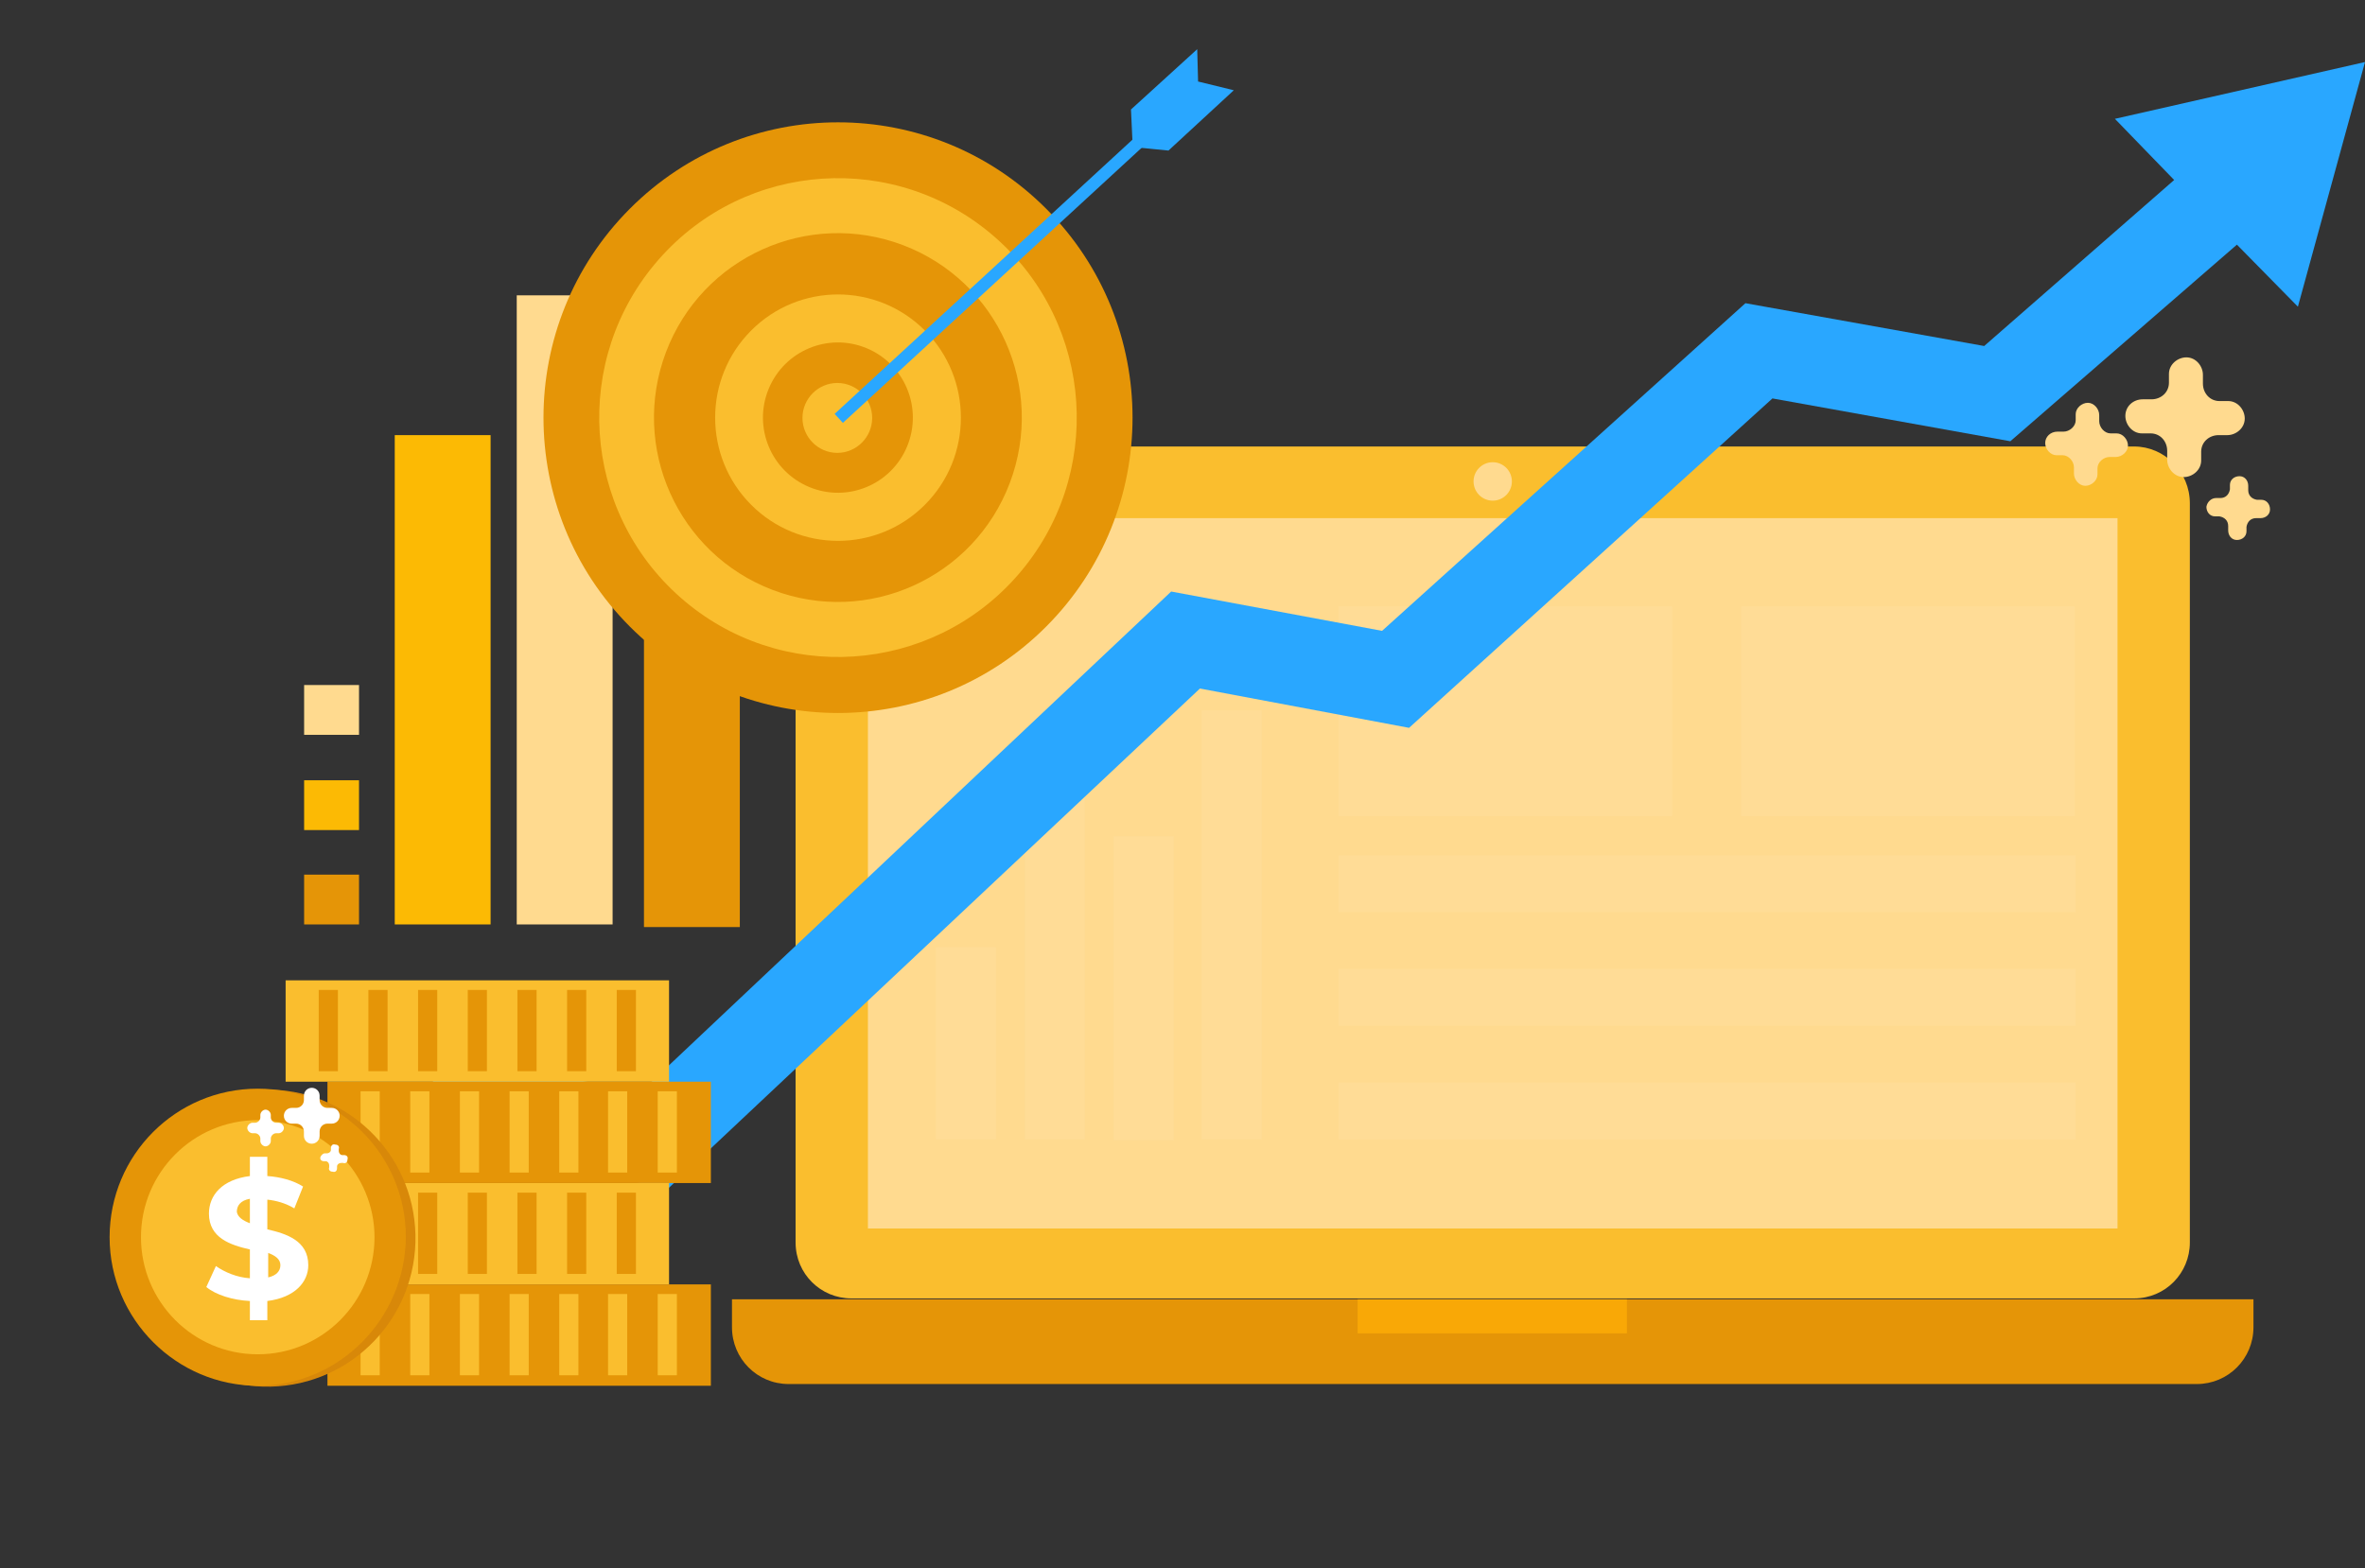 <svg width="707" height="469" viewBox="0 0 707 469" fill="none" xmlns="http://www.w3.org/2000/svg">
<rect x="0" y="0" width="707" height="469" fill="#333333" stroke="none"/>
<g clip-path="url(#clip0)">
<path d="M146.662 130.118H118.007V276.436H146.662V130.118Z" fill="#FCBA04"/>
<path d="M183.132 88.313H154.477V276.436H183.132V88.313Z" fill="#FFDA8F"/>
<path d="M221.165 105.558H192.51V277.219H221.165V105.558Z" fill="#E59507"/>
<path d="M107.327 204.845H90.915V219.738H107.327V204.845Z" fill="#FFDA8F"/>
<path d="M107.327 233.324H90.915V248.217H107.327V233.324Z" fill="#FCBA04"/>
<path d="M107.327 261.543H90.915V276.436H107.327V261.543Z" fill="#E59507"/>
<path d="M637.967 133.515H254.51C245.132 133.515 237.838 141.092 237.838 150.237V371.542C237.838 380.949 245.392 388.264 254.51 388.264H637.967C647.345 388.264 654.639 380.687 654.639 371.542V150.498C654.639 141.092 647.085 133.515 637.967 133.515Z" fill="#FABE2E"/>
<path d="M633.018 154.94H259.459V367.362H633.018V154.94Z" fill="#FFDA8F"/>
<path d="M656.723 413.87H235.753C226.375 413.87 218.821 406.293 218.821 396.887V388.526H673.656V396.887C673.656 406.293 666.101 413.87 656.723 413.87Z" fill="#E59507"/>
<path d="M486.356 388.526H405.861V398.716H486.356V388.526Z" fill="#F9A806"/>
<path d="M446.238 149.714C449.403 149.714 451.969 147.141 451.969 143.966C451.969 140.791 449.403 138.218 446.238 138.218C443.073 138.218 440.507 140.791 440.507 143.966C440.507 147.141 443.073 149.714 446.238 149.714Z" fill="#FFDA8F"/>
<g opacity="0.4">
<g opacity="0.4">
<path opacity="0.4" d="M297.753 283.229H279.778V340.711H297.753V283.229Z" fill="#F4F3F2"/>
<path opacity="0.4" d="M324.324 228.882H306.349V340.711H324.324V228.882Z" fill="#F4F3F2"/>
<path opacity="0.4" d="M350.895 250.046H332.92V340.972H350.895V250.046Z" fill="#F4F3F2"/>
<path opacity="0.4" d="M377.206 212.422H359.231V340.711H377.206V212.422Z" fill="#F4F3F2"/>
</g>
<g opacity="0.4">
<path opacity="0.4" d="M499.902 181.33H400.13V244.037H499.902V181.33Z" fill="white"/>
<path opacity="0.4" d="M620.514 255.795H400.13V272.778H620.514V255.795Z" fill="white"/>
<path opacity="0.4" d="M620.514 289.761H400.13V306.745H620.514V289.761Z" fill="white"/>
<path opacity="0.4" d="M620.514 323.728H400.13V340.711H620.514V323.728Z" fill="white"/>
<path opacity="0.4" d="M620.253 181.33H520.481V244.037H620.253V181.33Z" fill="white"/>
</g>
</g>
<path d="M615.043 129.073H616.867C618.69 129.073 620.514 127.506 620.514 125.677V123.848C620.514 122.019 622.337 120.451 624.161 120.451C625.984 120.451 627.547 122.28 627.547 124.109V125.938C627.547 127.767 629.11 129.596 630.934 129.596H632.757C634.581 129.596 636.144 131.425 636.144 133.254C636.144 135.083 634.32 136.651 632.497 136.651H630.673C628.85 136.651 627.026 138.218 627.026 140.047V141.876C627.026 143.705 625.203 145.273 623.379 145.273C621.556 145.273 619.993 143.444 619.993 141.615V139.786C619.993 137.957 618.43 136.128 616.606 136.128H614.783C612.959 136.128 611.396 134.299 611.396 132.47C611.396 130.641 612.959 129.073 615.043 129.073Z" fill="#FFDA8F"/>
<path d="M662.454 148.93H663.757C665.32 148.93 666.362 147.885 666.622 146.318V145.011C666.622 143.444 667.925 142.398 669.488 142.398C671.051 142.398 672.093 143.705 672.093 145.273V146.579C672.093 148.147 673.135 149.192 674.698 149.453H676C677.563 149.453 678.605 150.759 678.605 152.327C678.605 153.895 677.303 154.94 675.74 154.94H674.437C672.874 154.94 671.832 155.985 671.572 157.553V158.859C671.572 160.427 670.269 161.472 668.706 161.472C667.143 161.472 666.101 160.166 666.101 158.598V157.291C666.101 155.724 665.059 154.679 663.496 154.417H662.194C660.631 154.417 659.589 153.111 659.589 151.543C659.849 149.976 661.152 148.93 662.454 148.93Z" fill="#FFDA8F"/>
<path d="M640.572 119.406H643.177C646.043 119.406 648.387 117.316 648.387 114.441V111.829C648.387 108.955 650.992 106.864 653.597 106.864C656.463 106.864 658.547 109.477 658.547 112.09V114.703C658.547 117.577 660.631 119.928 663.496 119.928H666.101C668.967 119.928 671.051 122.541 671.051 125.154C671.051 128.028 668.446 130.118 665.841 130.118H663.236C660.37 130.118 658.026 132.209 658.026 135.083V137.695C658.026 140.57 655.421 142.66 652.816 142.66C649.95 142.66 647.866 140.047 647.866 137.434V134.821C647.866 131.947 645.782 129.596 642.917 129.596H640.312C637.446 129.596 635.362 126.983 635.362 124.37C635.362 121.496 637.707 119.406 640.572 119.406Z" fill="#FFDA8F"/>
<path d="M312.779 187.339C347.164 152.851 347.164 96.934 312.779 62.446C278.394 27.958 222.645 27.958 188.26 62.446C153.875 96.934 153.875 152.851 188.26 187.339C222.645 221.827 278.394 221.827 312.779 187.339Z" fill="#E59507"/>
<path d="M304.18 172.07C330.17 142.341 327.211 97.108 297.571 71.04C267.93 44.972 222.833 47.941 196.843 77.67C170.853 107.399 173.812 152.631 203.453 178.699C233.093 204.767 278.19 201.799 304.18 172.07Z" fill="#FABE2E"/>
<path d="M301.869 144.434C312.646 115.968 298.375 84.13 269.995 73.321C241.614 62.512 209.871 76.826 199.094 105.291C188.318 133.757 202.589 165.595 230.969 176.404C259.35 187.213 291.093 172.899 301.869 144.434Z" fill="#E59507"/>
<path d="M276.492 150.943C290.836 136.556 290.836 113.23 276.492 98.843C262.148 84.456 238.891 84.456 224.547 98.843C210.203 113.23 210.203 136.556 224.547 150.943C238.891 165.33 262.148 165.33 276.492 150.943Z" fill="#FABE2E"/>
<path d="M271.202 133.432C275.912 121.956 270.456 108.824 259.014 104.099C247.573 99.375 234.48 104.847 229.769 116.323C225.059 127.798 230.516 140.931 241.957 145.655C253.398 150.38 266.491 144.907 271.202 133.432Z" fill="#E59507"/>
<path d="M239.891 124.97C239.891 130.718 244.58 135.422 250.311 135.422C256.042 135.422 260.731 130.718 260.731 124.97C260.731 119.222 256.042 114.519 250.311 114.519C244.58 114.519 239.891 119.222 239.891 124.97Z" fill="#FABE2E"/>
<path d="M351.397 29.919L249.506 123.763L251.972 126.457L353.863 32.613L351.397 29.919Z" fill="#29A7FF"/>
<path d="M349.301 45.019L368.839 26.99L358.158 24.377L357.898 14.71L338.1 32.738L338.621 43.974L349.301 45.019Z" fill="#29A7FF"/>
<path d="M707 18.551L632.236 35.535L649.95 53.824L593.161 103.468L521.784 90.665L413.155 188.645L350.113 176.888L191.468 326.602L131.032 314.844L126.083 341.234L199.804 355.343L358.71 205.89L421.23 217.648L529.859 119.145L600.976 131.947L668.706 73.159L686.941 91.71L707 18.551Z" fill="#29A7FF"/>
<path d="M212.51 384.076H97.89V414.385H212.51V384.076Z" fill="#E59507"/>
<path d="M113.52 386.95H107.789V411.249H113.52V386.95Z" fill="#FABE2E"/>
<path d="M128.368 386.95H122.637V411.249H128.368V386.95Z" fill="#FABE2E"/>
<path d="M143.217 386.95H137.486V411.249H143.217V386.95Z" fill="#FABE2E"/>
<path d="M158.066 386.95H152.335V411.249H158.066V386.95Z" fill="#FABE2E"/>
<path d="M172.914 386.95H167.183V411.249H172.914V386.95Z" fill="#FABE2E"/>
<path d="M187.502 386.95H181.771V411.249H187.502V386.95Z" fill="#FABE2E"/>
<path d="M202.351 386.95H196.62V411.249H202.351V386.95Z" fill="#FABE2E"/>
<path d="M200.006 353.768H85.386V384.077H200.006V353.768Z" fill="#FABE2E"/>
<path d="M101.016 356.642H95.285V380.941H101.016V356.642Z" fill="#E59507"/>
<path d="M115.864 356.642H110.133V380.941H115.864V356.642Z" fill="#E59507"/>
<path d="M130.713 356.642H124.982V380.941H130.713V356.642Z" fill="#E59507"/>
<path d="M145.562 356.642H139.831V380.941H145.562V356.642Z" fill="#E59507"/>
<path d="M160.41 356.642H154.679V380.941H160.41V356.642Z" fill="#E59507"/>
<path d="M175.259 356.642H169.528V380.941H175.259V356.642Z" fill="#E59507"/>
<path d="M190.107 356.642H184.376V380.941H190.107V356.642Z" fill="#E59507"/>
<path d="M212.51 323.459H97.89V353.768H212.51V323.459Z" fill="#E59507"/>
<path d="M113.52 326.333H107.789V350.632H113.52V326.333Z" fill="#FABE2E"/>
<path d="M128.368 326.333H122.637V350.632H128.368V326.333Z" fill="#FABE2E"/>
<path d="M143.217 326.333H137.486V350.632H143.217V326.333Z" fill="#FABE2E"/>
<path d="M158.066 326.333H152.335V350.632H158.066V326.333Z" fill="#FABE2E"/>
<path d="M172.914 326.333H167.183V350.632H172.914V326.333Z" fill="#FABE2E"/>
<path d="M187.502 326.333H181.771V350.632H187.502V326.333Z" fill="#FABE2E"/>
<path d="M202.351 326.333H196.62V350.632H202.351V326.333Z" fill="#FABE2E"/>
<path d="M80.87 414.652C105.323 414.125 124.72 393.815 124.195 369.288C123.669 344.762 103.419 325.307 78.966 325.834C54.513 326.362 35.116 346.672 35.642 371.198C36.168 395.724 56.417 415.179 80.87 414.652Z" fill="#D88809"/>
<path d="M200.006 293.15H85.386V323.459H200.006V293.15Z" fill="#FABE2E"/>
<path d="M101.016 296.024H95.285V320.324H101.016V296.024Z" fill="#E59507"/>
<path d="M115.864 296.024H110.133V320.324H115.864V296.024Z" fill="#E59507"/>
<path d="M130.713 296.024H124.982V320.324H130.713V296.024Z" fill="#E59507"/>
<path d="M145.562 296.024H139.831V320.324H145.562V296.024Z" fill="#E59507"/>
<path d="M160.41 296.024H154.679V320.324H160.41V296.024Z" fill="#E59507"/>
<path d="M175.259 296.024H169.528V320.324H175.259V296.024Z" fill="#E59507"/>
<path d="M190.107 296.024H184.376V320.324H190.107V296.024Z" fill="#E59507"/>
<path d="M113.127 386.513C122.143 366.531 113.302 343.002 93.38 333.958C73.458 324.915 49.999 333.782 40.983 353.764C31.966 373.746 40.807 397.275 60.729 406.319C80.651 415.362 104.111 406.495 113.127 386.513Z" fill="#FABE2E"/>
<path d="M77.05 414.384C52.823 414.384 32.765 394.527 32.765 369.967C32.765 345.406 52.563 325.549 77.05 325.549C101.537 325.549 121.335 345.406 121.335 369.967C121.074 394.527 101.276 414.384 77.05 414.384ZM77.05 334.955C57.773 334.955 42.143 350.632 42.143 369.967C42.143 389.301 57.773 404.978 77.05 404.978C96.327 404.978 111.957 389.301 111.957 369.967C111.957 350.893 96.327 334.955 77.05 334.955Z" fill="#E59507"/>
<path d="M79.915 389.041V394.789H74.705V389.041C69.495 388.779 64.546 387.212 61.68 384.86L64.546 378.589C67.151 380.418 70.798 381.986 74.705 382.247V373.625C68.974 372.319 62.462 370.228 62.462 362.912C62.462 357.426 66.369 352.723 74.705 351.677V345.929H79.915V351.677C83.823 351.939 87.73 352.984 90.596 354.813L87.991 361.345C85.386 359.777 82.52 358.993 79.915 358.732V367.616C85.646 368.922 92.159 371.012 92.159 378.328C92.159 383.292 88.251 387.995 79.915 389.041ZM74.705 365.787V358.471C71.84 358.993 70.798 360.561 70.798 362.39C71.058 363.958 72.621 365.003 74.705 365.787ZM83.823 378.328C83.823 376.499 82.26 375.454 80.176 374.67V381.986C82.52 381.463 83.823 380.157 83.823 378.328Z" fill="white"/>
<path d="M75.487 335.739H76.268C77.05 335.739 77.831 334.955 77.831 334.171V333.387C77.831 332.604 78.613 331.82 79.394 331.82C80.176 331.82 80.957 332.604 80.957 333.387V334.171C80.957 334.955 81.739 335.739 82.52 335.739H83.302C84.083 335.739 84.865 336.523 84.865 337.307C84.865 338.091 84.083 338.874 83.302 338.874H82.52C81.739 338.874 80.957 339.658 80.957 340.442V341.226C80.957 342.01 80.176 342.794 79.394 342.794C78.613 342.794 77.831 342.01 77.831 341.226V340.442C77.831 339.658 77.05 338.874 76.268 338.874H75.487C74.705 338.874 73.924 338.091 73.924 337.307C73.924 336.523 74.705 335.739 75.487 335.739Z" fill="white"/>
<path d="M97.108 344.884H97.629C98.411 344.884 98.932 344.362 98.932 343.839V343.317C98.932 342.533 99.453 342.01 100.234 342.272C101.016 342.272 101.537 342.794 101.276 343.578V344.101C101.276 344.884 101.797 345.407 102.318 345.407H102.839C103.621 345.407 104.142 345.93 103.881 346.713C103.881 347.497 103.36 348.02 102.579 347.759H102.058C101.276 347.759 100.755 348.281 100.755 348.804V349.326C100.755 350.11 100.234 350.633 99.453 350.371C98.671 350.371 98.15 349.849 98.411 349.065V348.542C98.411 347.759 97.89 347.236 97.369 347.236H96.848C96.066 347.236 95.545 346.713 95.806 345.93C96.066 345.407 96.587 344.884 97.108 344.884Z" fill="white"/>
<path d="M87.209 331.298H88.512C89.814 331.298 90.856 330.252 90.856 328.946V327.64C90.856 326.333 91.898 325.288 93.201 325.288C94.503 325.288 95.545 326.333 95.545 327.64V328.946C95.545 330.252 96.587 331.298 97.89 331.298H99.192C100.495 331.298 101.537 332.343 101.537 333.649C101.537 334.955 100.495 336.001 99.192 336.001H97.89C96.587 336.001 95.545 337.046 95.545 338.352V339.658C95.545 340.965 94.503 342.01 93.201 342.01C91.898 342.01 90.856 340.965 90.856 339.658V338.352C90.856 337.046 89.814 336.001 88.512 336.001H87.209C85.907 336.001 84.865 334.955 84.865 333.649C84.865 332.343 85.907 331.298 87.209 331.298Z" fill="white"/>
</g>
<defs>
<clipPath id="clip0">
<rect width="707" height="469" fill="white"/>
</clipPath>
</defs>
</svg>
